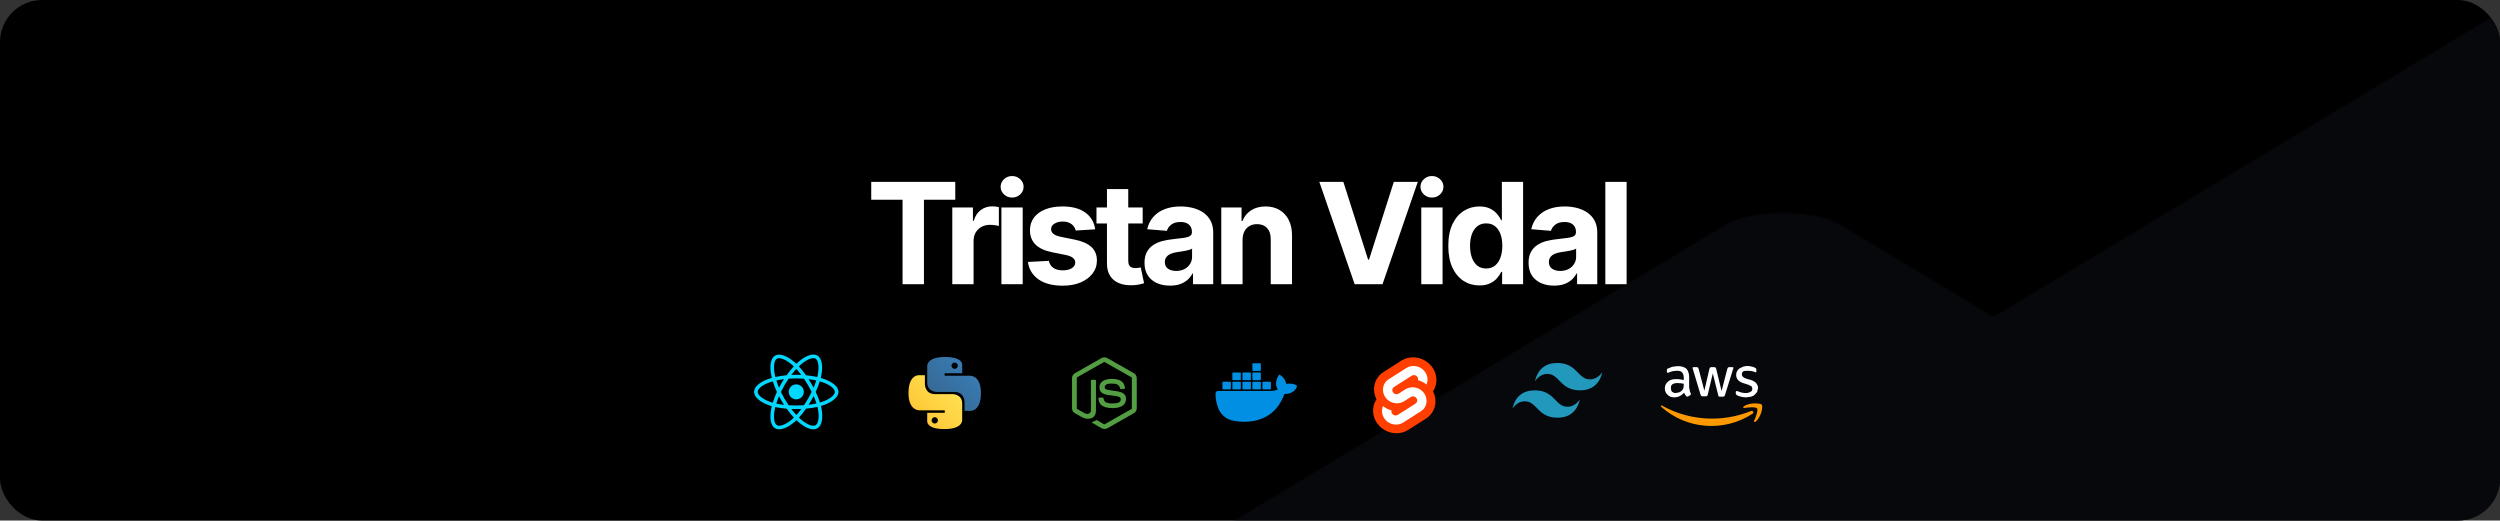 <svg width="1777" height="370" viewBox="0 0 1777 370" fill="none" xmlns="http://www.w3.org/2000/svg">
<rect x="0" y="0" width="1777" height="370" fill="#333333" stroke="none"/>
<rect width="1777" height="370" rx="30" fill="black"/>
<mask id="mask0_102_22" style="mask-type:alpha" maskUnits="userSpaceOnUse" x="874" y="-57" width="1808" height="441">
<path d="M2675.68 357.258L2676.19 357.155L2017.3 -39.51L2017.02 -39.455C2002.52 -49.801 1972.23 -57 1936.88 -57C1900.59 -57 1869.49 -49.45 1855.48 -38.648L1416.99 225.326L1309.63 160.696L1309.5 160.724C1301.85 155.268 1285.89 151.465 1267.22 151.465C1248.12 151.465 1231.73 155.447 1224.34 161.123L911.358 349.557H909.951V350.397L879.648 368.638C876.14 370.236 874 372.207 874 374.37C874 379.633 886.268 383.897 901.389 383.897C904.402 383.897 907.236 383.69 909.951 383.373V384H1246.87H1643.24H2634.18V383.656C2660.91 382.912 2682 375.224 2682 365.738C2682.02 362.652 2679.58 359.8 2675.68 357.258Z" fill="#07080B"/>
</mask>
<g mask="url(#mask0_102_22)">
<rect width="1777" height="370" rx="30" fill="#07080B"/>
</g>
<path d="M619.274 141.95V129.273H679.004V141.95H656.738V202H641.539V141.95H619.274ZM676.892 202V147.455H691.559V156.972H692.127C693.121 153.586 694.79 151.029 697.134 149.301C699.478 147.549 702.176 146.673 705.23 146.673C705.988 146.673 706.805 146.721 707.681 146.815C708.557 146.91 709.326 147.04 709.989 147.206V160.629C709.279 160.416 708.296 160.227 707.042 160.061C705.787 159.895 704.639 159.812 703.597 159.812C701.372 159.812 699.383 160.298 697.631 161.268C695.903 162.215 694.53 163.541 693.512 165.246C692.517 166.95 692.02 168.915 692.02 171.141V202H676.892ZM711.81 202V147.455H726.938V202H711.81ZM719.41 140.423C717.161 140.423 715.231 139.678 713.621 138.186C712.035 136.671 711.242 134.86 711.242 132.753C711.242 130.67 712.035 128.882 713.621 127.391C715.231 125.875 717.161 125.118 719.41 125.118C721.659 125.118 723.576 125.875 725.163 127.391C726.772 128.882 727.577 130.67 727.577 132.753C727.577 134.86 726.772 136.671 725.163 138.186C723.576 139.678 721.659 140.423 719.41 140.423ZM778.44 163.009L764.591 163.861C764.354 162.677 763.845 161.612 763.064 160.665C762.282 159.694 761.252 158.925 759.974 158.357C758.719 157.765 757.216 157.469 755.464 157.469C753.12 157.469 751.144 157.966 749.534 158.96C747.924 159.931 747.119 161.233 747.119 162.866C747.119 164.169 747.64 165.269 748.681 166.169C749.723 167.069 751.511 167.791 754.044 168.335L763.916 170.324C769.219 171.413 773.172 173.165 775.777 175.58C778.381 177.994 779.683 181.167 779.683 185.097C779.683 188.671 778.629 191.808 776.522 194.507C774.439 197.206 771.574 199.313 767.929 200.828C764.306 202.32 760.128 203.065 755.393 203.065C748.172 203.065 742.42 201.562 738.135 198.555C733.873 195.525 731.376 191.406 730.642 186.197L745.521 185.416C745.971 187.618 747.06 189.299 748.788 190.459C750.516 191.595 752.73 192.163 755.429 192.163C758.08 192.163 760.211 191.654 761.821 190.636C763.454 189.595 764.283 188.257 764.306 186.624C764.283 185.25 763.703 184.126 762.566 183.25C761.43 182.35 759.678 181.664 757.311 181.19L747.865 179.308C742.538 178.243 738.573 176.396 735.968 173.768C733.388 171.141 732.098 167.791 732.098 163.719C732.098 160.215 733.045 157.196 734.939 154.663C736.856 152.13 739.543 150.177 743 148.804C746.48 147.431 750.552 146.744 755.216 146.744C762.105 146.744 767.526 148.2 771.48 151.112C775.457 154.024 777.777 157.99 778.44 163.009ZM812.222 147.455V158.818H779.374V147.455H812.222ZM786.831 134.386H801.959V185.239C801.959 186.635 802.172 187.724 802.598 188.506C803.024 189.263 803.616 189.796 804.374 190.104C805.155 190.411 806.054 190.565 807.072 190.565C807.783 190.565 808.493 190.506 809.203 190.388C809.913 190.246 810.458 190.139 810.837 190.068L813.216 201.325C812.458 201.562 811.393 201.834 810.02 202.142C808.647 202.473 806.978 202.675 805.013 202.746C801.367 202.888 798.171 202.402 795.425 201.29C792.702 200.177 790.583 198.449 789.068 196.105C787.553 193.761 786.807 190.802 786.831 187.227V134.386ZM831.63 203.03C828.15 203.03 825.049 202.426 822.326 201.219C819.603 199.988 817.449 198.177 815.863 195.786C814.3 193.371 813.519 190.364 813.519 186.766C813.519 183.735 814.076 181.19 815.188 179.131C816.301 177.071 817.816 175.414 819.734 174.159C821.651 172.904 823.829 171.957 826.268 171.318C828.73 170.679 831.31 170.229 834.009 169.969C837.182 169.637 839.738 169.33 841.68 169.045C843.621 168.738 845.03 168.288 845.906 167.696C846.781 167.104 847.219 166.228 847.219 165.068V164.855C847.219 162.606 846.509 160.866 845.089 159.635C843.692 158.404 841.703 157.788 839.123 157.788C836.4 157.788 834.234 158.392 832.624 159.599C831.014 160.783 829.949 162.275 829.428 164.074L815.437 162.938C816.147 159.623 817.544 156.759 819.627 154.344C821.71 151.905 824.397 150.035 827.688 148.733C831.003 147.407 834.838 146.744 839.194 146.744C842.224 146.744 845.124 147.099 847.894 147.81C850.688 148.52 853.162 149.621 855.316 151.112C857.494 152.604 859.21 154.521 860.465 156.865C861.72 159.185 862.347 161.967 862.347 165.21V202H848.001V194.436H847.575C846.699 196.141 845.527 197.644 844.059 198.946C842.591 200.224 840.827 201.231 838.768 201.964C836.708 202.675 834.329 203.03 831.63 203.03ZM835.962 192.589C838.188 192.589 840.153 192.152 841.857 191.276C843.562 190.376 844.899 189.169 845.87 187.653C846.841 186.138 847.326 184.422 847.326 182.504V176.716C846.853 177.024 846.201 177.308 845.373 177.568C844.568 177.805 843.656 178.03 842.638 178.243C841.621 178.432 840.603 178.61 839.585 178.776C838.567 178.918 837.643 179.048 836.815 179.166C835.039 179.427 833.488 179.841 832.163 180.409C830.837 180.977 829.807 181.747 829.073 182.717C828.339 183.664 827.972 184.848 827.972 186.268C827.972 188.328 828.718 189.902 830.21 190.991C831.725 192.057 833.642 192.589 835.962 192.589ZM883.212 170.466V202H868.084V147.455H882.501V157.078H883.141C884.348 153.906 886.372 151.396 889.213 149.55C892.054 147.679 895.499 146.744 899.547 146.744C903.335 146.744 906.637 147.573 909.455 149.23C912.272 150.887 914.462 153.255 916.024 156.332C917.587 159.386 918.368 163.032 918.368 167.27V202H903.24V169.969C903.264 166.631 902.411 164.027 900.683 162.156C898.955 160.262 896.576 159.315 893.545 159.315C891.509 159.315 889.71 159.753 888.148 160.629C886.609 161.505 885.402 162.784 884.526 164.464C883.673 166.122 883.235 168.122 883.212 170.466ZM954.859 129.273L972.437 184.528H973.112L990.725 129.273H1007.77L982.7 202H962.884L937.778 129.273H954.859ZM1010.24 202V147.455H1025.37V202H1010.24ZM1017.84 140.423C1015.59 140.423 1013.66 139.678 1012.05 138.186C1010.46 136.671 1009.67 134.86 1009.67 132.753C1009.67 130.67 1010.46 128.882 1012.05 127.391C1013.66 125.875 1015.59 125.118 1017.84 125.118C1020.09 125.118 1022.01 125.875 1023.59 127.391C1025.2 128.882 1026.01 130.67 1026.01 132.753C1026.01 134.86 1025.2 136.671 1023.59 138.186C1022.01 139.678 1020.09 140.423 1017.84 140.423ZM1051.59 202.888C1047.44 202.888 1043.69 201.822 1040.33 199.692C1036.99 197.537 1034.34 194.377 1032.37 190.21C1030.43 186.02 1029.46 180.883 1029.46 174.798C1029.46 168.548 1030.47 163.352 1032.48 159.209C1034.49 155.042 1037.17 151.929 1040.51 149.869C1043.87 147.786 1047.55 146.744 1051.55 146.744C1054.6 146.744 1057.15 147.265 1059.19 148.307C1061.24 149.325 1062.9 150.603 1064.16 152.142C1065.44 153.657 1066.41 155.149 1067.07 156.616H1067.53V129.273H1082.62V202H1067.71V193.264H1067.07C1066.36 194.779 1065.35 196.283 1064.05 197.774C1062.77 199.242 1061.1 200.461 1059.04 201.432C1057.01 202.402 1054.52 202.888 1051.59 202.888ZM1056.38 190.849C1058.82 190.849 1060.88 190.187 1062.56 188.861C1064.26 187.511 1065.57 185.629 1066.46 183.214C1067.39 180.8 1067.85 177.971 1067.85 174.727C1067.85 171.484 1067.4 168.667 1066.5 166.276C1065.6 163.884 1064.3 162.038 1062.59 160.736C1060.89 159.434 1058.82 158.783 1056.38 158.783C1053.89 158.783 1051.8 159.457 1050.09 160.807C1048.39 162.156 1047.1 164.027 1046.22 166.418C1045.35 168.809 1044.91 171.579 1044.91 174.727C1044.91 177.9 1045.35 180.705 1046.22 183.143C1047.12 185.558 1048.41 187.452 1050.09 188.825C1051.8 190.175 1053.89 190.849 1056.38 190.849ZM1104.61 203.03C1101.13 203.03 1098.03 202.426 1095.31 201.219C1092.59 199.988 1090.43 198.177 1088.85 195.786C1087.28 193.371 1086.5 190.364 1086.5 186.766C1086.5 183.735 1087.06 181.19 1088.17 179.131C1089.29 177.071 1090.8 175.414 1092.72 174.159C1094.64 172.904 1096.81 171.957 1099.25 171.318C1101.71 170.679 1104.29 170.229 1106.99 169.969C1110.17 169.637 1112.72 169.33 1114.66 169.045C1116.61 168.738 1118.01 168.288 1118.89 167.696C1119.77 167.104 1120.2 166.228 1120.2 165.068V164.855C1120.2 162.606 1119.49 160.866 1118.07 159.635C1116.68 158.404 1114.69 157.788 1112.11 157.788C1109.38 157.788 1107.22 158.392 1105.61 159.599C1104 160.783 1102.93 162.275 1102.41 164.074L1088.42 162.938C1089.13 159.623 1090.53 156.759 1092.61 154.344C1094.69 151.905 1097.38 150.035 1100.67 148.733C1103.99 147.407 1107.82 146.744 1112.18 146.744C1115.21 146.744 1118.11 147.099 1120.88 147.81C1123.67 148.52 1126.15 149.621 1128.3 151.112C1130.48 152.604 1132.19 154.521 1133.45 156.865C1134.7 159.185 1135.33 161.967 1135.33 165.21V202H1120.99V194.436H1120.56C1119.68 196.141 1118.51 197.644 1117.04 198.946C1115.58 200.224 1113.81 201.231 1111.75 201.964C1109.69 202.675 1107.31 203.03 1104.61 203.03ZM1108.95 192.589C1111.17 192.589 1113.14 192.152 1114.84 191.276C1116.55 190.376 1117.88 189.169 1118.85 187.653C1119.83 186.138 1120.31 184.422 1120.31 182.504V176.716C1119.84 177.024 1119.19 177.308 1118.36 177.568C1117.55 177.805 1116.64 178.03 1115.62 178.243C1114.6 178.432 1113.59 178.61 1112.57 178.776C1111.55 178.918 1110.63 179.048 1109.8 179.166C1108.02 179.427 1106.47 179.841 1105.15 180.409C1103.82 180.977 1102.79 181.747 1102.06 182.717C1101.32 183.664 1100.96 184.848 1100.96 186.268C1100.96 188.328 1101.7 189.902 1103.19 190.991C1104.71 192.057 1106.63 192.589 1108.95 192.589ZM1156.2 129.273V202H1141.07V129.273H1156.2Z" fill="white"/>
<g clip-path="url(#clip0_102_22)">
<path d="M1200.65 275.593L1201.13 277.72C1201.13 278.429 1201.37 278.901 1201.85 279.61V280.082L1201.61 280.791L1199.93 281.736L1199.45 281.973L1198.73 281.736L1197.77 280.555L1197.05 279.137C1195.13 281.264 1192.73 282.445 1190.09 282.445C1187.92 282.445 1186.24 281.736 1185.28 280.555C1184.08 279.61 1183.36 277.956 1183.36 276.066C1183.36 274.176 1184.08 272.522 1185.52 271.341C1186.96 269.923 1188.88 269.451 1191.53 269.451C1193.31 269.441 1195.09 269.68 1196.81 270.159V268.506C1196.81 266.615 1196.33 265.434 1195.61 264.725C1194.89 263.78 1193.69 263.544 1191.77 263.544L1189.12 263.78C1187.97 264.07 1186.84 264.466 1185.76 264.962H1185.28C1185.04 264.962 1184.8 264.725 1184.8 264.253V263.071L1185.04 262.363C1185.04 262.126 1185.28 261.89 1185.76 261.89L1188.64 260.709L1192.49 260.236C1195.37 260.236 1197.29 260.945 1198.73 262.126C1199.93 263.544 1200.65 265.434 1200.65 268.033V275.593ZM1191.05 279.374L1193.45 278.901C1194.41 278.665 1195.13 277.956 1195.85 277.247L1196.57 275.83L1196.81 273.703V272.758C1195.31 272.431 1193.78 272.272 1192.25 272.286C1190.81 272.286 1189.61 272.522 1188.64 273.231C1187.92 273.703 1187.68 274.648 1187.68 275.83C1187.68 277.011 1187.92 277.72 1188.4 278.429C1189.12 278.901 1189.85 279.374 1191.05 279.374ZM1210.26 281.736L1209.3 281.5L1208.82 280.791L1203.29 262.363L1203.05 261.418L1203.53 260.945H1205.93L1206.89 261.181L1207.37 262.126L1211.46 277.72L1215.06 262.126L1215.54 261.181L1216.5 260.945H1218.42L1219.38 261.181L1219.86 262.126L1223.7 277.956L1227.79 262.126L1228.27 261.181L1229.23 260.945H1231.39C1231.87 260.945 1232.11 261.181 1232.11 261.418V261.89L1231.87 262.363L1226.11 280.791L1225.62 281.736L1224.66 281.973H1222.5L1221.54 281.736L1221.3 280.791L1217.46 265.434L1213.86 280.555L1213.38 281.5L1212.42 281.736H1210.26ZM1241.23 282.445C1238.99 282.428 1236.79 281.945 1234.75 281.027L1234.03 280.319L1233.79 279.846V278.665C1233.79 278.192 1234.03 277.956 1234.27 277.956H1234.75L1235.47 278.192C1237.2 278.981 1239.09 279.384 1240.99 279.374C1242.43 279.374 1243.63 278.901 1244.36 278.429C1245.32 277.956 1245.56 277.247 1245.56 276.302L1245.08 274.648L1242.67 273.467L1239.07 272.286C1237.39 271.813 1235.95 270.868 1235.23 269.923C1234.76 269.322 1234.42 268.634 1234.23 267.902C1234.04 267.169 1234 266.406 1234.11 265.658C1234.22 264.909 1234.48 264.19 1234.88 263.543C1235.28 262.896 1235.81 262.334 1236.43 261.89L1238.83 260.709C1240.37 260.189 1242.02 260.027 1243.63 260.236C1244.61 260.419 1245.57 260.656 1246.52 260.945L1247.48 261.418L1248.2 261.89L1248.44 262.835V263.78C1248.44 264.489 1248.2 264.725 1247.96 264.725L1247 264.253C1245.56 263.78 1244.12 263.544 1242.43 263.544C1240.99 263.544 1239.79 263.544 1239.07 264.016C1238.35 264.489 1238.11 265.198 1238.11 266.143C1238.11 266.852 1238.35 267.324 1238.83 267.797C1239.31 268.269 1240.03 268.742 1241.47 269.214L1244.84 270.159C1246.52 270.868 1247.72 271.577 1248.44 272.522C1249.16 273.467 1249.64 274.648 1249.64 275.83L1248.92 278.665L1247.24 280.555C1246.52 281.264 1245.56 281.736 1244.6 281.973L1241.23 282.445Z" fill="white"/>
<path fill-rule="evenodd" clip-rule="evenodd" d="M1245.8 294.022C1236 300.459 1224.3 303.49 1212.55 302.634C1200.8 301.778 1189.69 297.083 1180.96 289.297C1180 288.588 1180.72 287.879 1181.44 288.352C1190.98 293.669 1201.63 296.774 1212.57 297.429C1223.52 298.084 1234.47 296.272 1244.6 292.132C1245.8 291.659 1247 293.077 1245.8 294.022Z" fill="#FF9900"/>
<path fill-rule="evenodd" clip-rule="evenodd" d="M1248.92 290.242C1247.96 289.06 1242.19 289.533 1239.79 290.005C1238.83 290.005 1238.83 289.297 1239.55 288.824C1244.12 285.753 1251.56 286.698 1252.28 287.643C1253.24 288.824 1252.04 296.148 1247.96 299.692C1247.24 300.165 1246.52 299.929 1246.76 299.22C1247.96 296.857 1249.88 291.423 1248.92 290.242Z" fill="#FF9900"/>
</g>
<g clip-path="url(#clip1_102_22)">
<path d="M585.332 269.234C584.693 269.016 584.049 268.814 583.401 268.628C583.51 268.184 583.61 267.746 583.699 267.315C585.161 260.246 584.205 254.552 580.941 252.676C577.811 250.879 572.692 252.753 567.522 257.235C567.012 257.677 566.514 258.132 566.028 258.6C565.702 258.289 565.371 257.984 565.034 257.686C559.615 252.894 554.184 250.874 550.923 252.755C547.796 254.558 546.87 259.911 548.186 266.611C548.317 267.274 548.465 267.935 548.63 268.591C547.861 268.808 547.119 269.04 546.409 269.286C540.057 271.492 536 274.949 536 278.535C536 282.239 540.355 285.954 546.972 288.206C547.508 288.388 548.049 288.557 548.594 288.712C548.417 289.418 548.26 290.13 548.123 290.845C546.868 297.428 547.848 302.655 550.966 304.447C554.188 306.297 559.594 304.396 564.859 299.812C565.285 299.439 565.703 299.056 566.111 298.663C566.637 299.169 567.178 299.66 567.732 300.137C572.832 304.507 577.868 306.272 580.984 304.475C584.202 302.62 585.248 297.004 583.89 290.173C583.783 289.637 583.663 289.105 583.531 288.575C583.91 288.463 584.283 288.348 584.646 288.228C591.525 285.958 596 282.288 596 278.535C596 274.936 591.812 271.456 585.332 269.234ZM583.84 285.805C583.512 285.913 583.175 286.017 582.832 286.119C582.073 283.724 581.048 281.178 579.794 278.548C580.991 275.98 581.976 273.466 582.714 271.087C583.328 271.264 583.924 271.451 584.498 271.648C590.05 273.552 593.437 276.366 593.437 278.535C593.437 280.846 589.779 283.845 583.84 285.805ZM581.376 290.669C581.976 293.689 582.062 296.421 581.664 298.556C581.307 300.475 580.588 301.754 579.7 302.266C577.809 303.356 573.765 301.939 569.404 298.201C568.889 297.759 568.386 297.302 567.896 296.831C569.586 294.989 571.276 292.848 572.925 290.471C575.826 290.214 578.566 289.795 581.051 289.223C581.173 289.715 581.282 290.197 581.376 290.669ZM556.455 302.078C554.608 302.727 553.137 302.746 552.247 302.235C550.355 301.148 549.568 296.951 550.641 291.321C550.769 290.656 550.915 289.994 551.079 289.337C553.537 289.879 556.257 290.268 559.164 290.503C560.825 292.83 562.563 294.968 564.315 296.841C563.943 297.2 563.562 297.55 563.172 297.89C560.844 299.916 558.511 301.355 556.455 302.078ZM547.801 285.791C544.875 284.795 542.459 283.5 540.803 282.087C539.315 280.818 538.563 279.558 538.563 278.535C538.563 276.359 541.82 273.583 547.253 271.697C547.912 271.468 548.602 271.252 549.318 271.05C550.069 273.482 551.054 276.026 552.243 278.597C551.039 281.207 550.04 283.791 549.282 286.253C548.784 286.111 548.291 285.957 547.801 285.791ZM550.702 266.12C549.574 260.381 550.323 256.051 552.208 254.964C554.215 253.807 558.654 255.457 563.332 259.595C563.637 259.865 563.937 260.141 564.232 260.422C562.489 262.287 560.766 264.41 559.121 266.722C556.299 266.983 553.598 267.401 551.114 267.962C550.961 267.352 550.824 266.738 550.702 266.12ZM576.583 272.486C575.997 271.477 575.388 270.48 574.759 269.497C576.673 269.738 578.507 270.058 580.23 270.45C579.713 272.101 579.068 273.827 578.309 275.596C577.755 274.548 577.179 273.511 576.583 272.486ZM566.029 262.247C567.211 263.523 568.395 264.947 569.56 266.492C567.197 266.381 564.831 266.381 562.468 266.491C563.634 264.96 564.828 263.537 566.029 262.247ZM555.407 272.504C554.818 273.52 554.253 274.551 553.713 275.594C552.967 273.831 552.328 272.097 551.806 270.423C553.518 270.041 555.344 269.729 557.246 269.493C556.609 270.482 555.996 271.486 555.407 272.504ZM557.301 287.76C555.335 287.541 553.483 287.245 551.771 286.874C552.301 285.17 552.954 283.399 553.716 281.598C554.258 282.642 554.826 283.673 555.417 284.691C556.025 285.736 556.654 286.761 557.301 287.76ZM566.1 295.004C564.885 293.698 563.673 292.254 562.49 290.7C563.638 290.745 564.81 290.768 566 290.768C567.223 290.768 568.432 290.741 569.622 290.688C568.453 292.269 567.274 293.716 566.1 295.004ZM578.334 281.506C579.136 283.327 579.811 285.089 580.348 286.764C578.609 287.159 576.73 287.478 574.751 287.714C575.385 286.713 576 285.699 576.593 284.673C577.197 283.631 577.777 282.575 578.334 281.506ZM574.373 283.398C573.464 284.97 572.504 286.513 571.495 288.023C569.666 288.152 567.833 288.216 566 288.215C564.133 288.215 562.317 288.158 560.568 288.045C559.532 286.538 558.553 284.992 557.635 283.412C556.721 281.839 555.867 280.233 555.075 278.596C555.865 276.959 556.716 275.352 557.627 273.779L557.627 273.779C558.538 272.205 559.508 270.666 560.536 269.166C562.321 269.031 564.151 268.961 566 268.961C567.857 268.961 569.69 269.032 571.474 269.167C572.491 270.666 573.456 272.199 574.365 273.765C575.279 275.335 576.141 276.934 576.951 278.56C576.15 280.203 575.29 281.816 574.373 283.398ZM579.661 254.888C581.67 256.042 582.451 260.697 581.189 266.8C581.108 267.189 581.018 267.586 580.919 267.988C578.43 267.416 575.727 266.99 572.896 266.726C571.248 264.387 569.54 262.261 567.825 260.421C568.274 259.989 568.734 259.569 569.205 259.16C573.634 255.321 577.774 253.805 579.661 254.888ZM566 273.199C568.959 273.199 571.358 275.588 571.358 278.535C571.358 281.483 568.959 283.872 566 283.872C563.041 283.872 560.642 281.483 560.642 278.535C560.642 275.588 563.041 273.199 566 273.199Z" fill="#00D8FF"/>
</g>
<path d="M671.685 253.75C684.76 253.75 683.944 259.42 683.944 259.42L683.928 265.294H671.452V267.056H688.886C688.886 267.056 697.25 266.107 697.25 279.3C697.25 292.491 689.948 292.024 689.948 292.024H685.59V285.902C685.59 285.902 685.825 278.6 678.404 278.6H666.031C666.031 278.6 659.079 278.713 659.079 271.881V260.585C659.079 260.585 658.023 253.75 671.685 253.75ZM678.565 257.699C677.97 257.699 677.399 257.936 676.978 258.357C676.557 258.778 676.32 259.349 676.32 259.944C676.32 260.54 676.557 261.111 676.978 261.532C677.399 261.953 677.97 262.19 678.565 262.19C678.86 262.19 679.152 262.132 679.425 262.02C679.697 261.907 679.945 261.741 680.154 261.533C680.362 261.324 680.528 261.077 680.64 260.804C680.753 260.532 680.811 260.239 680.81 259.944C680.81 258.704 679.806 257.699 678.565 257.699Z" fill="url(#paint0_linear_102_22)"/>
<path d="M671.315 304.981C658.24 304.981 659.056 299.311 659.056 299.311L659.072 293.437H671.548V291.675H654.116C654.116 291.675 645.75 292.624 645.75 279.432C645.75 266.24 653.052 266.709 653.052 266.709H657.41V272.829C657.41 272.829 657.175 280.131 664.596 280.131H676.969C676.969 280.131 683.921 280.018 683.921 286.85V298.146C683.921 298.146 684.977 304.981 671.315 304.981ZM664.435 301.032C664.73 301.032 665.022 300.974 665.294 300.862C665.567 300.749 665.815 300.584 666.023 300.375C666.232 300.167 666.397 299.919 666.51 299.646C666.623 299.374 666.68 299.082 666.68 298.787C666.68 298.343 666.548 297.91 666.301 297.541C666.055 297.172 665.704 296.885 665.294 296.715C664.884 296.546 664.433 296.501 663.998 296.588C663.563 296.675 663.164 296.888 662.85 297.202C662.536 297.516 662.323 297.915 662.236 298.35C662.15 298.785 662.194 299.236 662.363 299.646C662.533 300.056 662.82 300.406 663.189 300.653C663.558 300.9 663.991 301.032 664.435 301.032Z" fill="url(#paint1_linear_102_22)"/>
<g clip-path="url(#clip2_102_22)">
<path d="M785 304.905C784.286 304.905 783.619 304.718 783 304.391L776.667 300.696C775.714 300.182 776.19 299.995 776.476 299.901C777.762 299.48 778 299.387 779.333 298.638C779.476 298.545 779.667 298.592 779.809 298.685L784.667 301.538C784.857 301.632 785.095 301.632 785.238 301.538L804.238 290.735C804.429 290.642 804.524 290.455 804.524 290.221V268.661C804.524 268.427 804.429 268.24 804.238 268.147L785.238 257.39C785.048 257.297 784.81 257.297 784.667 257.39L765.667 268.147C765.476 268.24 765.381 268.474 765.381 268.661V290.221C765.381 290.408 765.476 290.642 765.667 290.735L770.857 293.681C773.667 295.084 775.428 293.447 775.428 291.811V270.532C775.428 270.251 775.667 269.97 776 269.97H778.429C778.714 269.97 779 270.204 779 270.532V291.81C779 295.505 776.952 297.656 773.381 297.656C772.286 297.656 771.429 297.656 769 296.487L764 293.681C762.762 292.98 762 291.67 762 290.267V268.708C762 267.305 762.762 265.996 764 265.294L783 254.491C784.191 253.836 785.809 253.836 787 254.491L806 265.294C807.238 265.996 808 267.305 808 268.708V290.267C808 291.67 807.238 292.98 806 293.681L787 304.485C786.381 304.765 785.667 304.906 785 304.906V304.905ZM790.857 290.08C782.524 290.08 780.81 286.339 780.81 283.159C780.81 282.878 781.048 282.598 781.381 282.598H783.857C784.143 282.598 784.381 282.785 784.381 283.065C784.762 285.544 785.857 286.76 790.905 286.76C794.905 286.76 796.619 285.871 796.619 283.767C796.619 282.551 796.143 281.662 789.905 281.054C784.714 280.54 781.476 279.417 781.476 275.349C781.476 271.561 784.714 269.316 790.143 269.316C796.238 269.316 799.238 271.374 799.619 275.863C799.619 276.003 799.571 276.144 799.476 276.284C799.381 276.378 799.238 276.471 799.095 276.471H796.619C796.381 276.471 796.143 276.284 796.095 276.05C795.524 273.478 794.048 272.636 790.143 272.636C785.762 272.636 785.238 274.133 785.238 275.255C785.238 276.612 785.857 277.032 791.762 277.781C797.619 278.529 800.381 279.605 800.381 283.627C800.333 287.742 796.905 290.08 790.857 290.08Z" fill="#539E43"/>
</g>
<g clip-path="url(#clip3_102_22)">
<path d="M897.785 276.777H902.908C902.969 276.777 903.028 276.765 903.084 276.742C903.14 276.719 903.19 276.685 903.233 276.642C903.276 276.6 903.309 276.549 903.333 276.493C903.356 276.438 903.367 276.378 903.367 276.318V271.774C903.367 271.714 903.356 271.654 903.333 271.598C903.309 271.543 903.276 271.492 903.233 271.449C903.19 271.407 903.14 271.373 903.084 271.35C903.028 271.327 902.969 271.315 902.908 271.315H897.785C897.67 271.315 897.559 271.361 897.477 271.442C897.396 271.524 897.35 271.635 897.35 271.75V276.342C897.35 276.583 897.543 276.777 897.785 276.777ZM890.656 263.654H895.779C895.897 263.648 896.007 263.597 896.088 263.511C896.169 263.426 896.214 263.313 896.214 263.195V258.628C896.208 258.514 896.161 258.407 896.08 258.326C896 258.246 895.893 258.198 895.779 258.193H890.656C890.597 258.189 890.538 258.198 890.482 258.218C890.426 258.239 890.375 258.27 890.332 258.311C890.289 258.352 890.255 258.401 890.232 258.455C890.209 258.51 890.197 258.568 890.197 258.628V263.219C890.197 263.461 890.414 263.654 890.656 263.654ZM890.656 270.203H895.779C895.893 270.198 896 270.15 896.08 270.069C896.161 269.989 896.208 269.882 896.214 269.768V265.201C896.208 265.087 896.161 264.98 896.08 264.9C896 264.819 895.893 264.772 895.779 264.766H890.656C890.597 264.763 890.538 264.771 890.482 264.792C890.426 264.812 890.375 264.844 890.332 264.884C890.289 264.925 890.255 264.974 890.232 265.029C890.209 265.083 890.197 265.142 890.197 265.201V269.768C890.197 270.01 890.414 270.203 890.656 270.203ZM883.575 270.203H888.698C888.812 270.198 888.919 270.15 888.999 270.069C889.08 269.989 889.127 269.882 889.133 269.768V265.201C889.133 265.085 889.087 264.975 889.006 264.893C888.924 264.812 888.814 264.766 888.698 264.766H883.575C883.46 264.766 883.349 264.812 883.267 264.893C883.186 264.975 883.14 265.085 883.14 265.201V269.768C883.14 270.01 883.333 270.203 883.575 270.203ZM876.422 270.203H881.521C881.639 270.204 881.752 270.158 881.837 270.078C881.923 269.997 881.974 269.886 881.98 269.768V265.201C881.98 265.142 881.968 265.083 881.945 265.029C881.921 264.974 881.887 264.925 881.844 264.884C881.801 264.844 881.75 264.812 881.695 264.792C881.639 264.771 881.58 264.763 881.521 264.766H876.422C876.304 264.766 876.191 264.811 876.105 264.892C876.02 264.973 875.969 265.083 875.962 265.201V269.768C875.962 270.01 876.156 270.203 876.422 270.203ZM890.656 276.777H895.779C895.897 276.77 896.007 276.719 896.088 276.634C896.169 276.548 896.214 276.435 896.214 276.318V271.774C896.214 271.656 896.169 271.543 896.088 271.458C896.007 271.372 895.897 271.321 895.779 271.315H890.656C890.597 271.312 890.538 271.321 890.482 271.341C890.426 271.361 890.375 271.393 890.332 271.434C890.289 271.474 890.255 271.523 890.232 271.578C890.209 271.632 890.197 271.691 890.197 271.75V276.342C890.197 276.583 890.414 276.777 890.656 276.777ZM883.575 276.777H888.698C888.758 276.777 888.816 276.765 888.871 276.741C888.925 276.718 888.974 276.684 889.015 276.641C889.056 276.598 889.087 276.547 889.107 276.491C889.128 276.436 889.137 276.377 889.133 276.318V271.774C889.137 271.715 889.128 271.656 889.107 271.6C889.087 271.545 889.056 271.494 889.015 271.451C888.974 271.408 888.925 271.374 888.871 271.35C888.816 271.327 888.758 271.315 888.698 271.315H883.575C883.46 271.315 883.349 271.361 883.267 271.442C883.186 271.524 883.14 271.635 883.14 271.75V276.342C883.14 276.583 883.333 276.777 883.575 276.777ZM876.422 276.777H881.521C881.582 276.78 881.643 276.771 881.701 276.749C881.758 276.727 881.81 276.693 881.853 276.65C881.897 276.607 881.93 276.555 881.952 276.497C881.974 276.44 881.983 276.379 881.98 276.318V271.774C881.983 271.715 881.974 271.656 881.954 271.6C881.934 271.545 881.902 271.494 881.861 271.451C881.821 271.408 881.772 271.374 881.717 271.35C881.663 271.327 881.604 271.315 881.545 271.315H876.422C876.3 271.315 876.183 271.363 876.097 271.449C876.011 271.536 875.962 271.652 875.962 271.774V276.318C875.962 276.559 876.156 276.777 876.422 276.777ZM869.365 276.777H874.488C874.548 276.777 874.606 276.765 874.661 276.741C874.715 276.718 874.764 276.684 874.805 276.641C874.846 276.598 874.877 276.547 874.897 276.491C874.918 276.436 874.927 276.377 874.923 276.318V271.774C874.927 271.715 874.918 271.656 874.897 271.6C874.877 271.545 874.846 271.494 874.805 271.451C874.764 271.408 874.715 271.374 874.661 271.35C874.606 271.327 874.548 271.315 874.488 271.315H869.365C869.306 271.312 869.247 271.321 869.191 271.341C869.135 271.361 869.085 271.393 869.042 271.434C868.999 271.474 868.964 271.523 868.941 271.578C868.918 271.632 868.906 271.691 868.906 271.75V276.342C868.906 276.583 869.099 276.777 869.365 276.777ZM921.42 273.901C921.275 273.78 919.801 272.668 916.707 272.668C915.886 272.668 915.064 272.741 914.267 272.886C914.052 271.616 913.571 270.405 912.854 269.335C912.138 268.264 911.203 267.358 910.11 266.675L909.288 266.192L908.732 266.989C908.057 268.051 907.567 269.219 907.282 270.445C906.702 272.789 907.041 274.988 908.249 276.873C906.918 277.481 905.482 277.826 904.02 277.888H865.837C865.597 277.885 865.358 277.93 865.136 278.019C864.913 278.109 864.71 278.242 864.539 278.411C864.368 278.579 864.233 278.78 864.14 279.002C864.048 279.223 864 279.461 864 279.701C863.962 283.047 864.536 286.372 865.692 289.513C866.727 292.604 868.769 295.259 871.492 297.052C874.343 298.817 878.983 299.808 884.252 299.808C886.62 299.808 888.988 299.614 891.332 299.179C894.577 298.574 897.697 297.43 900.564 295.796C902.93 294.431 905.06 292.692 906.872 290.648C909.892 287.217 911.705 283.398 913.034 280.015H913.59C916.901 280.015 918.931 278.686 920.067 277.598C920.792 276.873 921.396 276.003 921.758 275.037L922 274.36L921.42 273.901Z" fill="#008FE2"/>
</g>
<g clip-path="url(#clip4_102_22)">
<path d="M1018.13 261.137C1013.11 253.968 1003.19 251.843 996.021 256.4L983.426 264.407C981.725 265.474 980.266 266.884 979.142 268.546C978.018 270.208 977.254 272.086 976.899 274.059C976.298 277.383 976.826 280.812 978.399 283.803C977.321 285.434 976.586 287.266 976.238 289.189C975.879 291.202 975.927 293.266 976.378 295.261C976.83 297.255 977.677 299.139 978.868 300.803C983.891 307.973 993.809 310.097 1000.98 305.54L1013.57 297.534C1015.27 296.466 1016.73 295.056 1017.86 293.394C1018.98 291.732 1019.75 289.854 1020.1 287.881C1020.7 284.557 1020.17 281.128 1018.6 278.137C1019.68 276.506 1020.41 274.674 1020.76 272.751C1021.12 270.738 1021.07 268.674 1020.62 266.679C1020.17 264.685 1019.32 262.801 1018.13 261.137Z" fill="#FF3E00"/>
<path d="M994.789 301.485C990.728 302.538 986.44 300.953 984.048 297.514C983.331 296.514 982.822 295.38 982.55 294.18C982.279 292.98 982.25 291.739 982.466 290.528C982.539 290.13 982.639 289.738 982.767 289.354L983.004 288.633L983.649 289.106C985.14 290.198 986.807 291.029 988.578 291.561L989.046 291.703L989.003 292.169C988.945 292.832 989.125 293.494 989.511 294.037C989.862 294.543 990.361 294.929 990.939 295.143C991.517 295.357 992.148 295.389 992.745 295.235C993.018 295.162 993.279 295.047 993.519 294.895L1006.12 286.888C1006.43 286.694 1006.69 286.439 1006.89 286.138C1007.1 285.836 1007.24 285.496 1007.3 285.139C1007.37 284.774 1007.36 284.4 1007.27 284.038C1007.19 283.676 1007.04 283.335 1006.82 283.033C1006.47 282.527 1005.97 282.141 1005.39 281.927C1004.82 281.713 1004.19 281.681 1003.59 281.835C1003.32 281.908 1003.05 282.022 1002.82 282.174L998.008 285.231C997.218 285.732 996.355 286.11 995.45 286.351C991.389 287.404 987.101 285.819 984.71 282.38C983.993 281.379 983.483 280.246 983.212 279.046C982.94 277.846 982.911 276.605 983.127 275.394C983.34 274.207 983.8 273.077 984.476 272.078C985.152 271.078 986.03 270.23 987.054 269.588L999.651 261.58C1000.44 261.078 1001.31 260.699 1002.21 260.458C1006.27 259.405 1010.56 260.99 1012.95 264.429C1013.67 265.429 1014.18 266.563 1014.45 267.763C1014.72 268.963 1014.75 270.204 1014.53 271.415C1014.46 271.813 1014.36 272.205 1014.23 272.589L1014 273.31L1013.35 272.838C1011.86 271.745 1010.19 270.914 1008.42 270.381L1007.95 270.239L1008 269.773C1008.05 269.11 1007.87 268.449 1007.49 267.905C1007.14 267.399 1006.64 267.013 1006.06 266.799C1005.48 266.585 1004.85 266.553 1004.26 266.708C1003.98 266.781 1003.72 266.895 1003.48 267.047L990.883 275.055C990.575 275.249 990.31 275.504 990.107 275.805C989.903 276.106 989.764 276.446 989.7 276.804C989.635 277.169 989.644 277.543 989.725 277.905C989.807 278.266 989.96 278.608 990.176 278.91C990.528 279.416 991.027 279.802 991.605 280.016C992.184 280.23 992.814 280.262 993.411 280.108C993.685 280.035 993.946 279.92 994.185 279.769L998.992 276.713C999.782 276.211 1000.64 275.833 1001.55 275.592C1005.61 274.539 1009.9 276.124 1012.29 279.563C1013.01 280.563 1013.52 281.697 1013.79 282.897C1014.06 284.096 1014.09 285.338 1013.87 286.549C1013.66 287.736 1013.2 288.866 1012.52 289.866C1011.85 290.865 1010.97 291.714 1009.95 292.356L997.349 300.363C996.558 300.865 995.695 301.244 994.789 301.485Z" fill="white"/>
</g>
<g clip-path="url(#clip5_102_22)">
<path d="M1107 258C1098.47 258 1093.13 262.322 1091 270.966C1094.2 266.644 1097.93 265.023 1102.2 266.104C1104.63 266.72 1106.37 268.509 1108.3 270.49C1111.44 273.716 1115.07 277.449 1123 277.449C1131.53 277.449 1136.87 273.127 1139 264.483C1135.8 268.805 1132.07 270.426 1127.8 269.345C1125.37 268.729 1123.63 266.94 1121.7 264.96C1118.56 261.734 1114.93 258 1107 258ZM1091 277.449C1082.47 277.449 1077.13 281.772 1075 290.416C1078.2 286.093 1081.93 284.473 1086.2 285.553C1088.63 286.17 1090.37 287.959 1092.3 289.939C1095.44 293.165 1099.07 296.899 1107 296.899C1115.53 296.899 1120.87 292.577 1123 283.932C1119.8 288.255 1116.07 289.875 1111.8 288.795C1109.37 288.178 1107.63 286.389 1105.7 284.409C1102.56 281.183 1098.93 277.449 1091 277.449Z" fill="url(#paint2_linear_102_22)"/>
</g>
<defs>
<linearGradient id="paint0_linear_102_22" x1="692.301" y1="258.227" x2="666.836" y2="283.778" gradientUnits="userSpaceOnUse">
<stop stop-color="#387EB8"/>
<stop offset="1" stop-color="#366994"/>
</linearGradient>
<linearGradient id="paint1_linear_102_22" x1="676.636" y1="274.482" x2="649.286" y2="300.684" gradientUnits="userSpaceOnUse">
<stop stop-color="#FFE052"/>
<stop offset="1" stop-color="#FFC331"/>
</linearGradient>
<linearGradient id="paint2_linear_102_22" x1="897.208" y1="1502.76" x2="6460.01" y2="4669.05" gradientUnits="userSpaceOnUse">
<stop stop-color="#2298BD"/>
<stop offset="1" stop-color="#0ED7B5"/>
</linearGradient>
<clipPath id="clip0_102_22">
<rect width="73" height="43" fill="white" transform="translate(1180 260)"/>
</clipPath>
<clipPath id="clip1_102_22">
<rect width="60" height="53.226" fill="white" transform="translate(536 252)"/>
</clipPath>
<clipPath id="clip2_102_22">
<rect width="46" height="51" fill="white" transform="translate(762 254)"/>
</clipPath>
<clipPath id="clip3_102_22">
<rect width="58" height="58" fill="white" transform="translate(864 250)"/>
</clipPath>
<clipPath id="clip4_102_22">
<rect width="45" height="54" fill="white" transform="translate(976 254)"/>
</clipPath>
<clipPath id="clip5_102_22">
<rect width="64" height="39" fill="white" transform="translate(1075 258)"/>
</clipPath>
</defs>
</svg>
